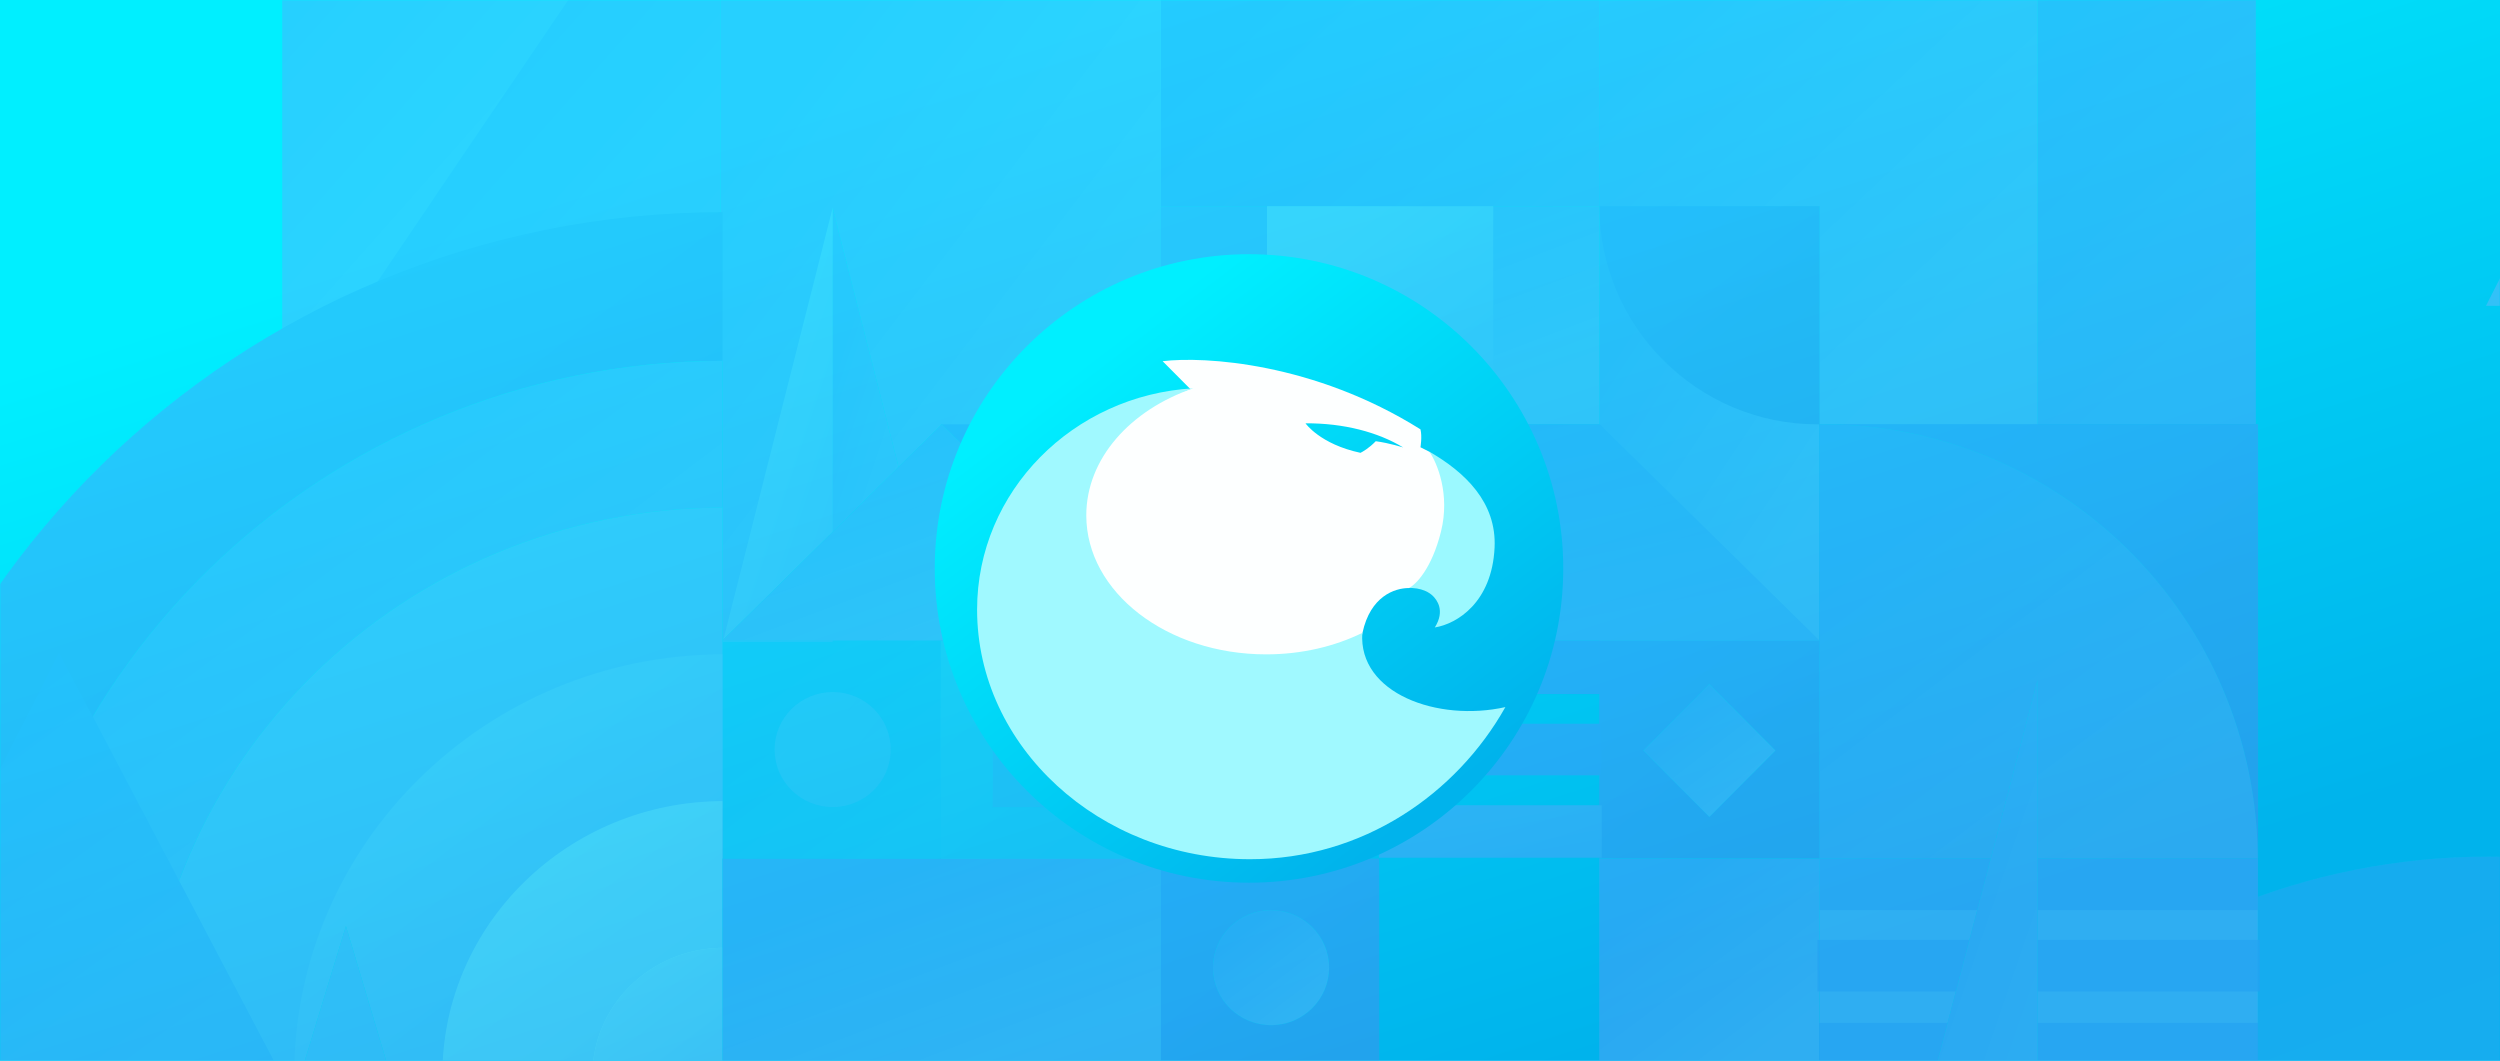 <svg width="1249" height="530" viewBox="0 0 1249 530" fill="none" xmlns="http://www.w3.org/2000/svg">
<rect width="1249" height="530" fill="url(#paint0_linear)"/>
<mask id="mask0" mask-type="alpha" maskUnits="userSpaceOnUse" x="0" y="0" width="1249" height="530">
<rect width="1249" height="530" fill="url(#paint1_linear)"/>
</mask>
<g mask="url(#mask0)">
<g opacity="0.5">
<g style="mix-blend-mode:overlay" opacity="0.5">
<g opacity="0.5">
<path fill-rule="evenodd" clip-rule="evenodd" d="M1580 753.888C1576.43 573.293 1427.17 427.962 1243.51 427.962C1059.85 427.962 910.559 573.286 907 753.888H1580Z" fill="url(#paint2_linear)"/>
<path fill-rule="evenodd" clip-rule="evenodd" d="M1580 753.888C1576.43 573.293 1427.17 427.962 1243.51 427.962C1059.85 427.962 910.559 573.286 907 753.888H1580Z" fill="url(#paint3_linear)"/>
</g>
<path fill-rule="evenodd" clip-rule="evenodd" d="M141 211.009H361V-113.925H141V211.009Z" fill="url(#paint4_linear)"/>
<path fill-rule="evenodd" clip-rule="evenodd" d="M141 211.009H361V-113.925H141V211.009Z" fill="url(#paint5_linear)"/>
<path fill-rule="evenodd" clip-rule="evenodd" d="M361 -113.925V211.009H141L361 -113.925Z" fill="url(#paint6_linear)"/>
<path fill-rule="evenodd" clip-rule="evenodd" d="M909 212H1127V-55.477H909V212Z" fill="url(#paint7_linear)"/>
<path fill-rule="evenodd" clip-rule="evenodd" d="M799 212.99H1018V-56.468H799V212.99Z" fill="url(#paint8_linear)"/>
<path fill-rule="evenodd" clip-rule="evenodd" d="M799 212.99H1018V-56.468H799V212.99Z" fill="url(#paint9_linear)"/>
<path fill-rule="evenodd" clip-rule="evenodd" d="M580 212H799V-56.468H580V212Z" fill="url(#paint10_linear)"/>
<path fill-rule="evenodd" clip-rule="evenodd" d="M360 319.981H580V-56.468H360V319.981Z" fill="url(#paint11_linear)"/>
<path fill-rule="evenodd" clip-rule="evenodd" d="M360 319.981H580V-56.468H360V319.981Z" fill="url(#paint12_linear)"/>
<path fill-rule="evenodd" clip-rule="evenodd" d="M361 106C118.493 106.28 -78 299.196 -78 537.138C-78 537.403 -77.992 537.66 -77.992 537.925H361V106Z" fill="url(#paint13_linear)"/>
<path fill-rule="evenodd" clip-rule="evenodd" d="M361 180.299C160.24 180.579 -3 340.537 -3 537.14C-3 537.404 -2.984 537.661 -2.984 537.925H361V180.299Z" fill="url(#paint14_linear)"/>
<path fill-rule="evenodd" clip-rule="evenodd" d="M361 180.299C160.24 180.579 -3 340.537 -3 537.14C-3 537.404 -2.984 537.661 -2.984 537.925H361V180.299Z" fill="url(#paint15_linear)"/>
<path fill-rule="evenodd" clip-rule="evenodd" d="M361 253.607C201.594 253.879 72 380.962 72 537.14C72 537.404 72.023 537.661 72.023 537.925H361V253.607Z" fill="url(#paint16_linear)"/>
<path fill-rule="evenodd" clip-rule="evenodd" d="M361 253.607C201.594 253.879 72 380.962 72 537.14C72 537.404 72.023 537.661 72.023 537.925H361V253.607Z" fill="url(#paint17_linear)"/>
<path fill-rule="evenodd" clip-rule="evenodd" d="M361 326.916C242.956 327.188 147 421.387 147 537.139C147 537.404 147.024 537.661 147.024 537.925H361V326.916Z" fill="url(#paint18_linear)"/>
<path fill-rule="evenodd" clip-rule="evenodd" d="M361 400.224C283.753 400.496 221 461.804 221 537.139C221 537.404 221.016 537.661 221.016 537.925H361V400.224Z" fill="url(#paint19_linear)"/>
<path fill-rule="evenodd" clip-rule="evenodd" d="M361 473.532C325.107 473.813 296 502.224 296 537.137C296 537.402 296.032 537.66 296.04 537.925H361V473.532Z" fill="url(#paint20_linear)"/>
<path fill-rule="evenodd" clip-rule="evenodd" d="M361 473.532C325.107 473.813 296 502.224 296 537.137C296 537.402 296.032 537.66 296.04 537.925H361V473.532Z" fill="url(#paint21_linear)"/>
<path fill-rule="evenodd" clip-rule="evenodd" d="M799 319.981H909V103.028H799V319.981Z" fill="url(#paint22_linear)"/>
<path fill-rule="evenodd" clip-rule="evenodd" d="M799 319.981H909V103.028H799V319.981Z" fill="url(#paint23_linear)"/>
<path fill-rule="evenodd" clip-rule="evenodd" d="M908.798 429.06H1128.11V211.891H908.798V429.06Z" fill="url(#paint24_linear)"/>
<path fill-rule="evenodd" clip-rule="evenodd" d="M361 537.925H580V428.953H361V537.925Z" fill="url(#paint25_linear)"/>
<path fill-rule="evenodd" clip-rule="evenodd" d="M361 537.925H580V428.953H361V537.925Z" fill="url(#paint26_linear)"/>
<g opacity="0.4">
<path fill-rule="evenodd" clip-rule="evenodd" d="M361 428.953H470V319.981H361V428.953Z" fill="url(#paint27_linear)"/>
<path fill-rule="evenodd" clip-rule="evenodd" d="M361 428.953H470V319.981H361V428.953Z" fill="url(#paint28_linear)"/>
</g>
<path opacity="0.4" fill-rule="evenodd" clip-rule="evenodd" d="M470 428.953H580V319.981H470V428.953Z" fill="url(#paint29_linear)"/>
<path fill-rule="evenodd" clip-rule="evenodd" d="M799 428.953H909V319.981H799V428.953Z" fill="url(#paint30_linear)"/>
<path fill-rule="evenodd" clip-rule="evenodd" d="M580 537.925H689V428.953H580V537.925Z" fill="url(#paint31_linear)"/>
<path fill-rule="evenodd" clip-rule="evenodd" d="M799 537.925H909V428.953H799V537.925Z" fill="url(#paint32_linear)"/>
<path fill-rule="evenodd" clip-rule="evenodd" d="M799 537.925H909V428.953H799V537.925Z" fill="url(#paint33_linear)"/>
<path fill-rule="evenodd" clip-rule="evenodd" d="M1128 428.953C1127.42 309.035 1030.45 212 910.898 212C910.262 212 909.627 212.016 909 212.023V428.953H1128Z" fill="url(#paint34_linear)"/>
<path fill-rule="evenodd" clip-rule="evenodd" d="M1128 428.953C1127.42 309.035 1030.45 212 910.898 212C910.262 212 909.627 212.016 909 212.023V428.953H1128Z" fill="url(#paint35_linear)"/>
<path fill-rule="evenodd" clip-rule="evenodd" d="M799 103.028C799.291 163.261 847.995 212 908.039 212C908.362 212 908.677 211.992 909 211.984V103.028H799Z" fill="url(#paint36_linear)"/>
<path fill-rule="evenodd" clip-rule="evenodd" d="M909 537.925H1128V428.953H909V537.925Z" fill="url(#paint37_linear)"/>
<path fill-rule="evenodd" clip-rule="evenodd" d="M909 537.925H1128V428.953H909V537.925Z" fill="url(#paint38_linear)"/>
<path fill-rule="evenodd" clip-rule="evenodd" d="M909 454.71H1128V428.953H909V454.71Z" fill="#7479FF"/>
<path fill-rule="evenodd" clip-rule="evenodd" d="M689 346.729H800V319.981H689V346.729Z" fill="#7479FF"/>
<path fill-rule="evenodd" clip-rule="evenodd" d="M908 495.327H1129V469.57H908V495.327Z" fill="#7479FF"/>
<path fill-rule="evenodd" clip-rule="evenodd" d="M689 387.345H800V361.588H689V387.345Z" fill="#7479FF"/>
<path fill-rule="evenodd" clip-rule="evenodd" d="M908.798 537.662H1128.11V511.021H908.798V537.662Z" fill="#7479FF"/>
<path fill-rule="evenodd" clip-rule="evenodd" d="M688.905 428.491H800.233V402.321H688.905V428.491Z" fill="#8185FF"/>
<path fill-rule="evenodd" clip-rule="evenodd" d="M1394.37 152.776L1318.7 1.885L1242.02 152.776H1394.37Z" fill="url(#paint39_linear)"/>
<path fill-rule="evenodd" clip-rule="evenodd" d="M887 374.966L854 341.775L821 374.966L854 408.149L887 374.966Z" fill="url(#paint40_linear)"/>
<path fill-rule="evenodd" clip-rule="evenodd" d="M887 374.966L854 341.775L821 374.966L854 408.149L887 374.966Z" fill="url(#paint41_linear)"/>
<path fill-rule="evenodd" clip-rule="evenodd" d="M580 212H799V103.028H580V212Z" fill="url(#paint42_linear)"/>
<path fill-rule="evenodd" clip-rule="evenodd" d="M580 212H799V103.028H580V212Z" fill="url(#paint43_linear)"/>
<path fill-rule="evenodd" clip-rule="evenodd" d="M633 213.981H746V103.028H633V213.981Z" fill="url(#paint44_linear)"/>
<path opacity="0.4" fill-rule="evenodd" clip-rule="evenodd" d="M496 403.196H554V345.738H496V403.196Z" fill="#8185FF"/>
<path opacity="0.4" fill-rule="evenodd" clip-rule="evenodd" d="M416.004 403.196C399.987 403.196 387 390.338 387 374.471C387 358.604 399.987 345.738 416.004 345.738C432.021 345.738 445 358.604 445 374.471C445 390.338 432.021 403.196 416.004 403.196Z" fill="url(#paint45_linear)"/>
<path fill-rule="evenodd" clip-rule="evenodd" d="M635.004 512.168C618.987 512.168 606 499.308 606 483.439C606 467.57 618.987 454.71 635.004 454.71C651.021 454.71 664 467.57 664 483.439C664 499.308 651.021 512.168 635.004 512.168Z" fill="url(#paint46_linear)"/>
<path fill-rule="evenodd" clip-rule="evenodd" d="M635.004 512.168C618.987 512.168 606 499.308 606 483.439C606 467.57 618.987 454.71 635.004 454.71C651.021 454.71 664 467.57 664 483.439C664 499.308 651.021 512.168 635.004 512.168Z" fill="url(#paint47_linear)"/>
<path fill-rule="evenodd" clip-rule="evenodd" d="M-78 537.925L29.473 325.925L141 537.925H-78Z" fill="url(#paint48_linear)"/>
<path fill-rule="evenodd" clip-rule="evenodd" d="M83.191 756.237L172.828 462.655L260.501 756.237H83.191Z" fill="url(#paint49_linear)"/>
<path fill-rule="evenodd" clip-rule="evenodd" d="M83.191 756.237L172.828 462.655L260.501 756.237H83.191Z" fill="url(#paint50_linear)"/>
<path fill-rule="evenodd" clip-rule="evenodd" d="M1018 754.878H909L1018 339.794V754.878Z" fill="url(#paint51_linear)"/>
<path fill-rule="evenodd" clip-rule="evenodd" d="M1018 754.878H909L1018 339.794V754.878Z" fill="url(#paint52_linear)"/>
<path fill-rule="evenodd" clip-rule="evenodd" d="M416.008 104.019L471 319.981H416L416.008 104.019Z" fill="url(#paint53_linear)"/>
<path fill-rule="evenodd" clip-rule="evenodd" d="M416.008 104.019L471 319.981H416L416.008 104.019Z" fill="url(#paint54_linear)"/>
<path fill-rule="evenodd" clip-rule="evenodd" d="M416.013 320.469H361.189L416.021 103.75L416.013 320.469Z" fill="url(#paint55_linear)"/>
<path fill-rule="evenodd" clip-rule="evenodd" d="M470 319.981V212H799.244L909 319.981H470Z" fill="url(#paint56_linear)"/>
<path fill-rule="evenodd" clip-rule="evenodd" d="M361 319.981L470.5 212L580 319.981H361Z" fill="url(#paint57_linear)"/>
<path fill-rule="evenodd" clip-rule="evenodd" d="M361 319.981L470.5 212L580 319.981H361Z" fill="url(#paint58_linear)"/>
</g>
<g opacity="0.18">
<g opacity="0.5">
<path fill-rule="evenodd" clip-rule="evenodd" d="M1580 753.888C1576.43 573.293 1427.17 427.962 1243.51 427.962C1059.85 427.962 910.559 573.286 907 753.888H1580Z" fill="url(#paint59_linear)"/>
<path fill-rule="evenodd" clip-rule="evenodd" d="M1580 753.888C1576.43 573.293 1427.17 427.962 1243.51 427.962C1059.85 427.962 910.559 573.286 907 753.888H1580Z" fill="url(#paint60_linear)"/>
</g>
<path fill-rule="evenodd" clip-rule="evenodd" d="M141 211.009H361V-113.925H141V211.009Z" fill="url(#paint61_linear)"/>
<path fill-rule="evenodd" clip-rule="evenodd" d="M141 211.009H361V-113.925H141V211.009Z" fill="url(#paint62_linear)"/>
<path fill-rule="evenodd" clip-rule="evenodd" d="M361 -113.925V211.009H141L361 -113.925Z" fill="url(#paint63_linear)"/>
<path fill-rule="evenodd" clip-rule="evenodd" d="M909 212H1127V-55.477H909V212Z" fill="url(#paint64_linear)"/>
<path fill-rule="evenodd" clip-rule="evenodd" d="M799 212.99H1018V-56.468H799V212.99Z" fill="url(#paint65_linear)"/>
<path fill-rule="evenodd" clip-rule="evenodd" d="M799 212.99H1018V-56.468H799V212.99Z" fill="url(#paint66_linear)"/>
<path fill-rule="evenodd" clip-rule="evenodd" d="M580 212H799V-56.468H580V212Z" fill="url(#paint67_linear)"/>
<path fill-rule="evenodd" clip-rule="evenodd" d="M360 319.981H580V-56.468H360V319.981Z" fill="url(#paint68_linear)"/>
<path fill-rule="evenodd" clip-rule="evenodd" d="M360 319.981H580V-56.468H360V319.981Z" fill="url(#paint69_linear)"/>
<path fill-rule="evenodd" clip-rule="evenodd" d="M361 106C118.493 106.28 -78 299.196 -78 537.138C-78 537.403 -77.992 537.66 -77.992 537.925H361V106Z" fill="url(#paint70_linear)"/>
<path fill-rule="evenodd" clip-rule="evenodd" d="M361 180.299C160.24 180.579 -3 340.537 -3 537.14C-3 537.404 -2.984 537.661 -2.984 537.925H361V180.299Z" fill="url(#paint71_linear)"/>
<path fill-rule="evenodd" clip-rule="evenodd" d="M361 180.299C160.24 180.579 -3 340.537 -3 537.14C-3 537.404 -2.984 537.661 -2.984 537.925H361V180.299Z" fill="url(#paint72_linear)"/>
<path fill-rule="evenodd" clip-rule="evenodd" d="M361 253.607C201.594 253.879 72 380.962 72 537.14C72 537.404 72.023 537.661 72.023 537.925H361V253.607Z" fill="url(#paint73_linear)"/>
<path fill-rule="evenodd" clip-rule="evenodd" d="M361 253.607C201.594 253.879 72 380.962 72 537.14C72 537.404 72.023 537.661 72.023 537.925H361V253.607Z" fill="url(#paint74_linear)"/>
<path fill-rule="evenodd" clip-rule="evenodd" d="M361 326.916C242.956 327.188 147 421.387 147 537.139C147 537.404 147.024 537.661 147.024 537.925H361V326.916Z" fill="url(#paint75_linear)"/>
<path fill-rule="evenodd" clip-rule="evenodd" d="M361 400.224C283.753 400.496 221 461.804 221 537.139C221 537.404 221.016 537.661 221.016 537.925H361V400.224Z" fill="url(#paint76_linear)"/>
<path fill-rule="evenodd" clip-rule="evenodd" d="M361 473.532C325.107 473.813 296 502.224 296 537.137C296 537.402 296.032 537.66 296.04 537.925H361V473.532Z" fill="url(#paint77_linear)"/>
<path fill-rule="evenodd" clip-rule="evenodd" d="M361 473.532C325.107 473.813 296 502.224 296 537.137C296 537.402 296.032 537.66 296.04 537.925H361V473.532Z" fill="url(#paint78_linear)"/>
<path fill-rule="evenodd" clip-rule="evenodd" d="M799 319.981H909V103.028H799V319.981Z" fill="url(#paint79_linear)"/>
<path fill-rule="evenodd" clip-rule="evenodd" d="M799 319.981H909V103.028H799V319.981Z" fill="url(#paint80_linear)"/>
<path fill-rule="evenodd" clip-rule="evenodd" d="M908.798 429.06H1128.11V211.891H908.798V429.06Z" fill="url(#paint81_linear)"/>
<path fill-rule="evenodd" clip-rule="evenodd" d="M361 537.925H580V428.953H361V537.925Z" fill="url(#paint82_linear)"/>
<path fill-rule="evenodd" clip-rule="evenodd" d="M361 537.925H580V428.953H361V537.925Z" fill="url(#paint83_linear)"/>
<g opacity="0.4">
<path fill-rule="evenodd" clip-rule="evenodd" d="M361 428.953H470V319.981H361V428.953Z" fill="url(#paint84_linear)"/>
<path fill-rule="evenodd" clip-rule="evenodd" d="M361 428.953H470V319.981H361V428.953Z" fill="url(#paint85_linear)"/>
</g>
<path opacity="0.4" fill-rule="evenodd" clip-rule="evenodd" d="M470 428.953H580V319.981H470V428.953Z" fill="url(#paint86_linear)"/>
<path fill-rule="evenodd" clip-rule="evenodd" d="M799 428.953H909V319.981H799V428.953Z" fill="url(#paint87_linear)"/>
<path fill-rule="evenodd" clip-rule="evenodd" d="M580 537.925H689V428.953H580V537.925Z" fill="url(#paint88_linear)"/>
<path fill-rule="evenodd" clip-rule="evenodd" d="M799 537.925H909V428.953H799V537.925Z" fill="url(#paint89_linear)"/>
<path fill-rule="evenodd" clip-rule="evenodd" d="M799 537.925H909V428.953H799V537.925Z" fill="url(#paint90_linear)"/>
<path fill-rule="evenodd" clip-rule="evenodd" d="M799 103.028C799.291 163.261 847.995 212 908.039 212C908.362 212 908.677 211.992 909 211.984V103.028H799Z" fill="url(#paint91_linear)"/>
<path fill-rule="evenodd" clip-rule="evenodd" d="M909 537.925H1128V428.953H909V537.925Z" fill="url(#paint92_linear)"/>
<path fill-rule="evenodd" clip-rule="evenodd" d="M909 537.925H1128V428.953H909V537.925Z" fill="url(#paint93_linear)"/>
<path fill-rule="evenodd" clip-rule="evenodd" d="M689 346.729H800V319.981H689V346.729Z" fill="#7479FF"/>
<path fill-rule="evenodd" clip-rule="evenodd" d="M689 387.345H800V361.588H689V387.345Z" fill="#7479FF"/>
<path fill-rule="evenodd" clip-rule="evenodd" d="M688.905 428.491H800.233V402.321H688.905V428.491Z" fill="url(#paint94_linear)"/>
<path fill-rule="evenodd" clip-rule="evenodd" d="M1394.37 152.776L1318.7 1.885L1242.02 152.776H1394.37Z" fill="url(#paint95_linear)"/>
<path fill-rule="evenodd" clip-rule="evenodd" d="M887 374.966L854 341.775L821 374.966L854 408.149L887 374.966Z" fill="url(#paint96_linear)"/>
<path fill-rule="evenodd" clip-rule="evenodd" d="M887 374.966L854 341.775L821 374.966L854 408.149L887 374.966Z" fill="url(#paint97_linear)"/>
<path fill-rule="evenodd" clip-rule="evenodd" d="M580 212H799V103.028H580V212Z" fill="url(#paint98_linear)"/>
<path fill-rule="evenodd" clip-rule="evenodd" d="M580 212H799V103.028H580V212Z" fill="url(#paint99_linear)"/>
<path fill-rule="evenodd" clip-rule="evenodd" d="M633 213.981H746V103.028H633V213.981Z" fill="url(#paint100_linear)"/>
<path opacity="0.4" fill-rule="evenodd" clip-rule="evenodd" d="M496 403.196H554V345.738H496V403.196Z" fill="#8185FF"/>
<path opacity="0.4" fill-rule="evenodd" clip-rule="evenodd" d="M416.004 403.196C399.987 403.196 387 390.338 387 374.471C387 358.604 399.987 345.738 416.004 345.738C432.021 345.738 445 358.604 445 374.471C445 390.338 432.021 403.196 416.004 403.196Z" fill="url(#paint101_linear)"/>
<path fill-rule="evenodd" clip-rule="evenodd" d="M635.004 512.168C618.987 512.168 606 499.308 606 483.439C606 467.57 618.987 454.71 635.004 454.71C651.021 454.71 664 467.57 664 483.439C664 499.308 651.021 512.168 635.004 512.168Z" fill="url(#paint102_linear)"/>
<path fill-rule="evenodd" clip-rule="evenodd" d="M635.004 512.168C618.987 512.168 606 499.308 606 483.439C606 467.57 618.987 454.71 635.004 454.71C651.021 454.71 664 467.57 664 483.439C664 499.308 651.021 512.168 635.004 512.168Z" fill="url(#paint103_linear)"/>
<path fill-rule="evenodd" clip-rule="evenodd" d="M-78 537.925L29.473 325.925L141 537.925H-78Z" fill="url(#paint104_linear)"/>
<path fill-rule="evenodd" clip-rule="evenodd" d="M83.191 756.237L172.828 462.655L260.501 756.237H83.191Z" fill="url(#paint105_linear)"/>
<path fill-rule="evenodd" clip-rule="evenodd" d="M83.191 756.237L172.828 462.655L260.501 756.237H83.191Z" fill="url(#paint106_linear)"/>
<path fill-rule="evenodd" clip-rule="evenodd" d="M1018 754.878H909L1018 339.794V754.878Z" fill="url(#paint107_linear)"/>
<path fill-rule="evenodd" clip-rule="evenodd" d="M1018 754.878H909L1018 339.794V754.878Z" fill="url(#paint108_linear)"/>
<path fill-rule="evenodd" clip-rule="evenodd" d="M416.008 104.019L471 319.981H416L416.008 104.019Z" fill="url(#paint109_linear)"/>
<path fill-rule="evenodd" clip-rule="evenodd" d="M416.008 104.019L471 319.981H416L416.008 104.019Z" fill="url(#paint110_linear)"/>
<path fill-rule="evenodd" clip-rule="evenodd" d="M416.013 320.469H361.189L416.021 103.75L416.013 320.469Z" fill="url(#paint111_linear)"/>
<path fill-rule="evenodd" clip-rule="evenodd" d="M470 319.981V212H799.244L909 319.981H470Z" fill="url(#paint112_linear)"/>
<path fill-rule="evenodd" clip-rule="evenodd" d="M361 319.981L470.5 212L580 319.981H361Z" fill="url(#paint113_linear)"/>
<path fill-rule="evenodd" clip-rule="evenodd" d="M361 319.981L470.5 212L580 319.981H361Z" fill="url(#paint114_linear)"/>
</g>
</g>
</g>
<g filter="url(#filter0_d)">
<circle cx="624" cy="265" r="157" fill="url(#paint115_linear)"/>
<path d="M746.693 254.612C747.782 231.992 731.983 216.985 714.153 206.683L702.563 274.77C710.587 274.322 714.51 277.368 715.936 278.801C717.719 280.593 722.177 285.968 716.828 294.479C727.971 292.687 745.377 281.937 746.693 254.612Z" fill="#9BF9FF"/>
<path fill-rule="evenodd" clip-rule="evenodd" d="M594.665 175.342L580.847 161.456C601.649 158.918 656.536 162.173 709.67 195.5C710.561 199.083 709.67 204.458 709.67 204.458L714.127 206.698C717.991 212.223 724.558 227.93 719.922 246.565C715.286 265.199 707.292 273.143 703.875 274.785C696.743 274.785 684.618 278.906 680.696 297.182C676.773 315.458 669.255 319.43 665.986 319.131L587.533 320.027L535.826 289.567L528.248 226.407L542.958 206.698L569.257 185.197L587.979 177.582L594.665 175.342ZM687.322 201.433C683.863 205.036 680.628 206.765 679.704 207.234C659.503 202.937 652.226 192.486 652.226 192.486C671.28 192.368 688.478 196.9 701.06 204.567C701.06 204.567 694.249 202.36 687.322 201.433Z" fill="url(#paint116_linear)"/>
<path fill-rule="evenodd" clip-rule="evenodd" d="M680.612 297.188C666.72 303.984 650.25 307.918 632.59 307.918C582.951 307.918 542.711 276.833 542.711 238.488C542.711 210.159 564.673 185.793 596.162 174.996C536.28 178.431 488.157 226.384 488.157 285.554C488.157 353.84 549.219 410.263 624.541 410.263C680.787 410.263 727.606 377.755 752.086 334.262C718.403 341.813 678.53 327.457 680.612 297.188Z" fill="#A0F9FF"/>
</g>
<defs>
<filter id="filter0_d" x="438" y="98" width="372" height="372" filterUnits="userSpaceOnUse" color-interpolation-filters="sRGB">
<feFlood flood-opacity="0" result="BackgroundImageFix"/>
<feColorMatrix in="SourceAlpha" type="matrix" values="0 0 0 0 0 0 0 0 0 0 0 0 0 0 0 0 0 0 127 0"/>
<feOffset dy="19"/>
<feGaussianBlur stdDeviation="14.5"/>
<feColorMatrix type="matrix" values="0 0 0 0 0 0 0 0 0 0.591 0 0 0 0 0.758 0 0 0 1 0"/>
<feBlend mode="normal" in2="BackgroundImageFix" result="effect1_dropShadow"/>
<feBlend mode="normal" in="SourceGraphic" in2="effect1_dropShadow" result="shape"/>
</filter>
<linearGradient id="paint0_linear" x1="404.123" y1="56.841" x2="579.339" y2="596.817" gradientUnits="userSpaceOnUse">
<stop stop-color="#00EFFF"/>
<stop offset="1" stop-color="#00B3EC"/>
</linearGradient>
<linearGradient id="paint1_linear" x1="404.123" y1="56.841" x2="579.339" y2="596.817" gradientUnits="userSpaceOnUse">
<stop stop-color="#7479FF"/>
<stop offset="1" stop-color="#898DFF"/>
</linearGradient>
<linearGradient id="paint2_linear" x1="1246.38" y1="520.147" x2="1251.8" y2="807.305" gradientUnits="userSpaceOnUse">
<stop stop-color="#01E8F7"/>
<stop offset="1" stop-color="#00C2FF"/>
</linearGradient>
<linearGradient id="paint3_linear" x1="1124.75" y1="462.917" x2="1244.28" y2="785.676" gradientUnits="userSpaceOnUse">
<stop stop-color="#8185FF"/>
<stop offset="1" stop-color="#9EA2FF"/>
</linearGradient>
<linearGradient id="paint4_linear" x1="251.941" y1="-22.02" x2="268.379" y2="263.419" gradientUnits="userSpaceOnUse">
<stop stop-color="#01E8F7"/>
<stop offset="1" stop-color="#00C2FF"/>
</linearGradient>
<linearGradient id="paint5_linear" x1="212.183" y1="-79.077" x2="393.79" y2="81.719" gradientUnits="userSpaceOnUse">
<stop stop-color="#8185FF"/>
<stop offset="1" stop-color="#9EA2FF"/>
</linearGradient>
<linearGradient id="paint6_linear" x1="212.183" y1="-79.077" x2="393.79" y2="81.719" gradientUnits="userSpaceOnUse">
<stop stop-color="#7479FF"/>
<stop offset="1" stop-color="#898DFF"/>
</linearGradient>
<linearGradient id="paint7_linear" x1="979.535" y1="-26.791" x2="1129.83" y2="133.399" gradientUnits="userSpaceOnUse">
<stop stop-color="#7479FF"/>
<stop offset="1" stop-color="#898DFF"/>
</linearGradient>
<linearGradient id="paint8_linear" x1="909.437" y1="19.746" x2="920.804" y2="256.692" gradientUnits="userSpaceOnUse">
<stop stop-color="#01E8F7"/>
<stop offset="1" stop-color="#00C2FF"/>
</linearGradient>
<linearGradient id="paint9_linear" x1="869.859" y1="-27.569" x2="1021.3" y2="133.384" gradientUnits="userSpaceOnUse">
<stop stop-color="#8185FF"/>
<stop offset="1" stop-color="#9EA2FF"/>
</linearGradient>
<linearGradient id="paint10_linear" x1="650.859" y1="-27.675" x2="801.704" y2="133.24" gradientUnits="userSpaceOnUse">
<stop stop-color="#7479FF"/>
<stop offset="1" stop-color="#898DFF"/>
</linearGradient>
<linearGradient id="paint11_linear" x1="470.941" y1="50.007" x2="492.979" y2="380.326" gradientUnits="userSpaceOnUse">
<stop stop-color="#01E8F7"/>
<stop offset="1" stop-color="#00C2FF"/>
</linearGradient>
<linearGradient id="paint12_linear" x1="431.183" y1="-16.095" x2="635.704" y2="140.21" gradientUnits="userSpaceOnUse">
<stop stop-color="#8185FF"/>
<stop offset="1" stop-color="#9EA2FF"/>
</linearGradient>
<linearGradient id="paint13_linear" x1="64.042" y1="152.323" x2="297.714" y2="462.905" gradientUnits="userSpaceOnUse">
<stop stop-color="#7479FF"/>
<stop offset="1" stop-color="#7175ED"/>
</linearGradient>
<linearGradient id="paint14_linear" x1="180.557" y1="281.45" x2="192.614" y2="596.188" gradientUnits="userSpaceOnUse">
<stop stop-color="#01E8F7"/>
<stop offset="1" stop-color="#00C2FF"/>
</linearGradient>
<linearGradient id="paint15_linear" x1="114.775" y1="218.653" x2="308.175" y2="476.074" gradientUnits="userSpaceOnUse">
<stop stop-color="#8185FF"/>
<stop offset="1" stop-color="#9EA2FF"/>
</linearGradient>
<linearGradient id="paint16_linear" x1="217.736" y1="334.024" x2="227.334" y2="584.244" gradientUnits="userSpaceOnUse">
<stop stop-color="#01E8F7"/>
<stop offset="1" stop-color="#00C2FF"/>
</linearGradient>
<linearGradient id="paint17_linear" x1="165.508" y1="284.1" x2="319.32" y2="488.556" gradientUnits="userSpaceOnUse">
<stop stop-color="#9EA2FF"/>
<stop offset="1" stop-color="#9EA2FF"/>
</linearGradient>
<linearGradient id="paint18_linear" x1="216.241" y1="349.546" x2="330.466" y2="501.037" gradientUnits="userSpaceOnUse">
<stop stop-color="#B6B8FF"/>
<stop offset="1" stop-color="#9EA2FF"/>
</linearGradient>
<linearGradient id="paint19_linear" x1="266.298" y1="414.992" x2="340.788" y2="514.03" gradientUnits="userSpaceOnUse">
<stop stop-color="#D8D9FF"/>
<stop offset="1" stop-color="#C5C7FF"/>
</linearGradient>
<linearGradient id="paint20_linear" x1="430.807" y1="492.915" x2="159.953" y2="253.295" gradientUnits="userSpaceOnUse">
<stop stop-color="white"/>
<stop offset="1" stop-color="#B5EDFF"/>
</linearGradient>
<linearGradient id="paint21_linear" x1="317.031" y1="480.438" x2="351.933" y2="526.511" gradientUnits="userSpaceOnUse">
<stop stop-color="#D8D9FF"/>
<stop offset="1" stop-color="#C5C7FF"/>
</linearGradient>
<linearGradient id="paint22_linear" x1="854.471" y1="164.391" x2="869.089" y2="354.482" gradientUnits="userSpaceOnUse">
<stop stop-color="#01E8F7"/>
<stop offset="1" stop-color="#00C2FF"/>
</linearGradient>
<linearGradient id="paint23_linear" x1="834.591" y1="126.295" x2="947.112" y2="200.902" gradientUnits="userSpaceOnUse">
<stop stop-color="#8185FF"/>
<stop offset="1" stop-color="#9EA2FF"/>
</linearGradient>
<linearGradient id="paint24_linear" x1="979.757" y1="235.181" x2="1097.45" y2="390.612" gradientUnits="userSpaceOnUse">
<stop stop-color="#7479FF"/>
<stop offset="1" stop-color="#7175ED"/>
</linearGradient>
<linearGradient id="paint25_linear" x1="471.437" y1="459.775" x2="473.299" y2="555.783" gradientUnits="userSpaceOnUse">
<stop stop-color="#01E8F7"/>
<stop offset="1" stop-color="#00C2FF"/>
</linearGradient>
<linearGradient id="paint26_linear" x1="431.859" y1="440.64" x2="472.646" y2="547.833" gradientUnits="userSpaceOnUse">
<stop stop-color="#8185FF"/>
<stop offset="1" stop-color="#9EA2FF"/>
</linearGradient>
<linearGradient id="paint27_linear" x1="415.966" y1="350.803" x2="419.704" y2="446.701" gradientUnits="userSpaceOnUse">
<stop stop-color="#01E8F7"/>
<stop offset="1" stop-color="#00C2FF"/>
</linearGradient>
<linearGradient id="paint28_linear" x1="396.268" y1="331.668" x2="455.476" y2="409.116" gradientUnits="userSpaceOnUse">
<stop stop-color="#8185FF"/>
<stop offset="1" stop-color="#9EA2FF"/>
</linearGradient>
<linearGradient id="paint29_linear" x1="505.591" y1="331.668" x2="564.656" y2="409.637" gradientUnits="userSpaceOnUse">
<stop stop-color="#B6B8FF"/>
<stop offset="1" stop-color="#9EA2FF"/>
</linearGradient>
<linearGradient id="paint30_linear" x1="834.591" y1="331.668" x2="893.656" y2="409.637" gradientUnits="userSpaceOnUse">
<stop stop-color="#7479FF"/>
<stop offset="1" stop-color="#7175ED"/>
</linearGradient>
<linearGradient id="paint31_linear" x1="615.268" y1="440.64" x2="674.476" y2="518.088" gradientUnits="userSpaceOnUse">
<stop stop-color="#7479FF"/>
<stop offset="1" stop-color="#7175ED"/>
</linearGradient>
<linearGradient id="paint32_linear" x1="854.471" y1="459.775" x2="858.175" y2="555.676" gradientUnits="userSpaceOnUse">
<stop stop-color="#01E8F7"/>
<stop offset="1" stop-color="#00C2FF"/>
</linearGradient>
<linearGradient id="paint33_linear" x1="834.591" y1="440.64" x2="893.656" y2="518.609" gradientUnits="userSpaceOnUse">
<stop stop-color="#8185FF"/>
<stop offset="1" stop-color="#9EA2FF"/>
</linearGradient>
<linearGradient id="paint34_linear" x1="1019.44" y1="273.363" x2="1026.81" y2="464.294" gradientUnits="userSpaceOnUse">
<stop stop-color="#01E8F7"/>
<stop offset="1" stop-color="#00C2FF"/>
</linearGradient>
<linearGradient id="paint35_linear" x1="979.859" y1="235.268" x2="1097.45" y2="390.497" gradientUnits="userSpaceOnUse">
<stop stop-color="#8185FF"/>
<stop offset="1" stop-color="#9EA2FF"/>
</linearGradient>
<linearGradient id="paint36_linear" x1="834.591" y1="114.715" x2="893.656" y2="192.684" gradientUnits="userSpaceOnUse">
<stop stop-color="#7479FF"/>
<stop offset="1" stop-color="#7175ED"/>
</linearGradient>
<linearGradient id="paint37_linear" x1="1019.44" y1="459.775" x2="1021.3" y2="555.783" gradientUnits="userSpaceOnUse">
<stop stop-color="#01E8F7"/>
<stop offset="1" stop-color="#00C2FF"/>
</linearGradient>
<linearGradient id="paint38_linear" x1="979.859" y1="440.64" x2="1020.65" y2="547.833" gradientUnits="userSpaceOnUse">
<stop stop-color="#9EA2FF"/>
<stop offset="1" stop-color="#9EA2FF"/>
</linearGradient>
<linearGradient id="paint39_linear" x1="1291.31" y1="18.068" x2="1373.09" y2="126.048" gradientUnits="userSpaceOnUse">
<stop stop-color="#B6B8FF"/>
<stop offset="1" stop-color="#9EA2FF"/>
</linearGradient>
<linearGradient id="paint40_linear" x1="854.282" y1="360.549" x2="856.573" y2="418.959" gradientUnits="userSpaceOnUse">
<stop stop-color="#01E8F7"/>
<stop offset="1" stop-color="#00C2FF"/>
</linearGradient>
<linearGradient id="paint41_linear" x1="842.355" y1="348.894" x2="878.474" y2="395.861" gradientUnits="userSpaceOnUse">
<stop stop-color="#8185FF"/>
<stop offset="1" stop-color="#9EA2FF"/>
</linearGradient>
<linearGradient id="paint42_linear" x1="690.437" y1="133.85" x2="692.299" y2="229.858" gradientUnits="userSpaceOnUse">
<stop stop-color="#01E8F7"/>
<stop offset="1" stop-color="#00C2FF"/>
</linearGradient>
<linearGradient id="paint43_linear" x1="650.859" y1="114.715" x2="691.646" y2="221.908" gradientUnits="userSpaceOnUse">
<stop stop-color="#8185FF"/>
<stop offset="1" stop-color="#9EA2FF"/>
</linearGradient>
<linearGradient id="paint44_linear" x1="669.562" y1="114.927" x2="729.554" y2="194.827" gradientUnits="userSpaceOnUse">
<stop stop-color="#B6B8FF"/>
<stop offset="1" stop-color="#9EA2FF"/>
</linearGradient>
<linearGradient id="paint45_linear" x1="405.766" y1="351.9" x2="506.607" y2="431.008" gradientUnits="userSpaceOnUse">
<stop stop-color="#B6B8FF"/>
<stop offset="1" stop-color="#9EA2FF"/>
</linearGradient>
<linearGradient id="paint46_linear" x1="635.248" y1="470.961" x2="637.201" y2="521.528" gradientUnits="userSpaceOnUse">
<stop stop-color="#01E8F7"/>
<stop offset="1" stop-color="#00C2FF"/>
</linearGradient>
<linearGradient id="paint47_linear" x1="624.766" y1="460.872" x2="655.91" y2="501.983" gradientUnits="userSpaceOnUse">
<stop stop-color="#8185FF"/>
<stop offset="1" stop-color="#9EA2FF"/>
</linearGradient>
<linearGradient id="paint48_linear" x1="-7.141" y1="348.661" x2="107.022" y2="502.884" gradientUnits="userSpaceOnUse">
<stop stop-color="#7479FF"/>
<stop offset="1" stop-color="#898DFF"/>
</linearGradient>
<linearGradient id="paint49_linear" x1="172.604" y1="545.692" x2="189.24" y2="803.371" gradientUnits="userSpaceOnUse">
<stop stop-color="#01E8F7"/>
<stop offset="1" stop-color="#00C2FF"/>
</linearGradient>
<linearGradient id="paint50_linear" x1="140.561" y1="494.14" x2="301.364" y2="621.143" gradientUnits="userSpaceOnUse">
<stop stop-color="#9EA2FF"/>
<stop offset="1" stop-color="#9EA2FF"/>
</linearGradient>
<linearGradient id="paint51_linear" x1="963.966" y1="457.197" x2="1017.12" y2="815.147" gradientUnits="userSpaceOnUse">
<stop stop-color="#01E8F7"/>
<stop offset="1" stop-color="#00C2FF"/>
</linearGradient>
<linearGradient id="paint52_linear" x1="944.268" y1="384.31" x2="1087.85" y2="433.617" gradientUnits="userSpaceOnUse">
<stop stop-color="#8185FF"/>
<stop offset="1" stop-color="#9EA2FF"/>
</linearGradient>
<linearGradient id="paint53_linear" x1="443.735" y1="165.102" x2="472.209" y2="351.085" gradientUnits="userSpaceOnUse">
<stop stop-color="#01E8F7"/>
<stop offset="1" stop-color="#00C2FF"/>
</linearGradient>
<linearGradient id="paint54_linear" x1="433.796" y1="127.18" x2="506.703" y2="151.461" gradientUnits="userSpaceOnUse">
<stop stop-color="#8185FF"/>
<stop offset="1" stop-color="#9EA2FF"/>
</linearGradient>
<linearGradient id="paint55_linear" x1="378.93" y1="126.993" x2="451.709" y2="151.072" gradientUnits="userSpaceOnUse">
<stop stop-color="#B6B8FF"/>
<stop offset="1" stop-color="#9EA2FF"/>
</linearGradient>
<linearGradient id="paint56_linear" x1="612.042" y1="223.581" x2="634.132" y2="341.023" gradientUnits="userSpaceOnUse">
<stop stop-color="#7479FF"/>
<stop offset="1" stop-color="#898DFF"/>
</linearGradient>
<linearGradient id="paint57_linear" x1="471.437" y1="242.542" x2="473.266" y2="337.678" gradientUnits="userSpaceOnUse">
<stop stop-color="#01E8F7"/>
<stop offset="1" stop-color="#00C2FF"/>
</linearGradient>
<linearGradient id="paint58_linear" x1="431.859" y1="223.581" x2="472" y2="330.043" gradientUnits="userSpaceOnUse">
<stop stop-color="#8185FF"/>
<stop offset="1" stop-color="#9EA2FF"/>
</linearGradient>
<linearGradient id="paint59_linear" x1="1246.38" y1="520.147" x2="1251.8" y2="807.305" gradientUnits="userSpaceOnUse">
<stop stop-color="#01E8F7"/>
<stop offset="1" stop-color="#00C2FF"/>
</linearGradient>
<linearGradient id="paint60_linear" x1="1124.75" y1="462.917" x2="1244.28" y2="785.676" gradientUnits="userSpaceOnUse">
<stop stop-color="#8185FF"/>
<stop offset="1" stop-color="#9EA2FF"/>
</linearGradient>
<linearGradient id="paint61_linear" x1="251.941" y1="-22.02" x2="268.379" y2="263.419" gradientUnits="userSpaceOnUse">
<stop stop-color="#01E8F7"/>
<stop offset="1" stop-color="#00C2FF"/>
</linearGradient>
<linearGradient id="paint62_linear" x1="212.183" y1="-79.077" x2="393.79" y2="81.719" gradientUnits="userSpaceOnUse">
<stop stop-color="#8185FF"/>
<stop offset="1" stop-color="#9EA2FF"/>
</linearGradient>
<linearGradient id="paint63_linear" x1="212.183" y1="-79.077" x2="393.79" y2="81.719" gradientUnits="userSpaceOnUse">
<stop stop-color="#7479FF"/>
<stop offset="1" stop-color="#898DFF"/>
</linearGradient>
<linearGradient id="paint64_linear" x1="979.535" y1="-26.791" x2="1129.83" y2="133.399" gradientUnits="userSpaceOnUse">
<stop stop-color="#7479FF"/>
<stop offset="1" stop-color="#898DFF"/>
</linearGradient>
<linearGradient id="paint65_linear" x1="909.437" y1="19.746" x2="920.804" y2="256.692" gradientUnits="userSpaceOnUse">
<stop stop-color="#01E8F7"/>
<stop offset="1" stop-color="#00C2FF"/>
</linearGradient>
<linearGradient id="paint66_linear" x1="869.859" y1="-27.569" x2="1021.3" y2="133.384" gradientUnits="userSpaceOnUse">
<stop stop-color="#8185FF"/>
<stop offset="1" stop-color="#9EA2FF"/>
</linearGradient>
<linearGradient id="paint67_linear" x1="650.859" y1="-27.675" x2="801.704" y2="133.24" gradientUnits="userSpaceOnUse">
<stop stop-color="#7479FF"/>
<stop offset="1" stop-color="#898DFF"/>
</linearGradient>
<linearGradient id="paint68_linear" x1="470.941" y1="50.007" x2="492.979" y2="380.326" gradientUnits="userSpaceOnUse">
<stop stop-color="#01E8F7"/>
<stop offset="1" stop-color="#00C2FF"/>
</linearGradient>
<linearGradient id="paint69_linear" x1="431.183" y1="-16.095" x2="635.704" y2="140.21" gradientUnits="userSpaceOnUse">
<stop stop-color="#8185FF"/>
<stop offset="1" stop-color="#9EA2FF"/>
</linearGradient>
<linearGradient id="paint70_linear" x1="64.042" y1="152.323" x2="297.714" y2="462.905" gradientUnits="userSpaceOnUse">
<stop stop-color="#7479FF"/>
<stop offset="1" stop-color="#7175ED"/>
</linearGradient>
<linearGradient id="paint71_linear" x1="180.557" y1="281.45" x2="192.614" y2="596.188" gradientUnits="userSpaceOnUse">
<stop stop-color="#01E8F7"/>
<stop offset="1" stop-color="#00C2FF"/>
</linearGradient>
<linearGradient id="paint72_linear" x1="114.775" y1="218.653" x2="308.175" y2="476.074" gradientUnits="userSpaceOnUse">
<stop stop-color="#8185FF"/>
<stop offset="1" stop-color="#9EA2FF"/>
</linearGradient>
<linearGradient id="paint73_linear" x1="217.736" y1="334.024" x2="227.334" y2="584.244" gradientUnits="userSpaceOnUse">
<stop stop-color="#01E8F7"/>
<stop offset="1" stop-color="#00C2FF"/>
</linearGradient>
<linearGradient id="paint74_linear" x1="165.508" y1="284.1" x2="319.32" y2="488.556" gradientUnits="userSpaceOnUse">
<stop stop-color="#9EA2FF"/>
<stop offset="1" stop-color="#9EA2FF"/>
</linearGradient>
<linearGradient id="paint75_linear" x1="216.241" y1="349.546" x2="330.466" y2="501.037" gradientUnits="userSpaceOnUse">
<stop stop-color="#B6B8FF"/>
<stop offset="1" stop-color="#9EA2FF"/>
</linearGradient>
<linearGradient id="paint76_linear" x1="266.298" y1="414.992" x2="340.788" y2="514.03" gradientUnits="userSpaceOnUse">
<stop stop-color="#D8D9FF"/>
<stop offset="1" stop-color="#C5C7FF"/>
</linearGradient>
<linearGradient id="paint77_linear" x1="430.807" y1="492.915" x2="159.953" y2="253.295" gradientUnits="userSpaceOnUse">
<stop stop-color="white"/>
<stop offset="1" stop-color="#B5EDFF"/>
</linearGradient>
<linearGradient id="paint78_linear" x1="317.031" y1="480.438" x2="351.933" y2="526.511" gradientUnits="userSpaceOnUse">
<stop stop-color="#D8D9FF"/>
<stop offset="1" stop-color="#C5C7FF"/>
</linearGradient>
<linearGradient id="paint79_linear" x1="854.471" y1="164.391" x2="869.089" y2="354.482" gradientUnits="userSpaceOnUse">
<stop stop-color="#01E8F7"/>
<stop offset="1" stop-color="#00C2FF"/>
</linearGradient>
<linearGradient id="paint80_linear" x1="834.591" y1="126.295" x2="947.112" y2="200.902" gradientUnits="userSpaceOnUse">
<stop stop-color="#8185FF"/>
<stop offset="1" stop-color="#9EA2FF"/>
</linearGradient>
<linearGradient id="paint81_linear" x1="979.757" y1="235.181" x2="1097.45" y2="390.612" gradientUnits="userSpaceOnUse">
<stop stop-color="#7479FF"/>
<stop offset="1" stop-color="#7175ED"/>
</linearGradient>
<linearGradient id="paint82_linear" x1="471.437" y1="459.775" x2="473.299" y2="555.783" gradientUnits="userSpaceOnUse">
<stop stop-color="#01E8F7"/>
<stop offset="1" stop-color="#00C2FF"/>
</linearGradient>
<linearGradient id="paint83_linear" x1="431.859" y1="440.64" x2="472.646" y2="547.833" gradientUnits="userSpaceOnUse">
<stop stop-color="#8185FF"/>
<stop offset="1" stop-color="#9EA2FF"/>
</linearGradient>
<linearGradient id="paint84_linear" x1="415.966" y1="350.803" x2="419.704" y2="446.701" gradientUnits="userSpaceOnUse">
<stop stop-color="#01E8F7"/>
<stop offset="1" stop-color="#00C2FF"/>
</linearGradient>
<linearGradient id="paint85_linear" x1="396.268" y1="331.668" x2="455.476" y2="409.116" gradientUnits="userSpaceOnUse">
<stop stop-color="#8185FF"/>
<stop offset="1" stop-color="#9EA2FF"/>
</linearGradient>
<linearGradient id="paint86_linear" x1="505.591" y1="331.668" x2="564.656" y2="409.637" gradientUnits="userSpaceOnUse">
<stop stop-color="#B6B8FF"/>
<stop offset="1" stop-color="#9EA2FF"/>
</linearGradient>
<linearGradient id="paint87_linear" x1="834.591" y1="331.668" x2="893.656" y2="409.637" gradientUnits="userSpaceOnUse">
<stop stop-color="#7479FF"/>
<stop offset="1" stop-color="#7175ED"/>
</linearGradient>
<linearGradient id="paint88_linear" x1="615.268" y1="440.64" x2="674.476" y2="518.088" gradientUnits="userSpaceOnUse">
<stop stop-color="#7479FF"/>
<stop offset="1" stop-color="#7175ED"/>
</linearGradient>
<linearGradient id="paint89_linear" x1="854.471" y1="459.775" x2="858.175" y2="555.676" gradientUnits="userSpaceOnUse">
<stop stop-color="#01E8F7"/>
<stop offset="1" stop-color="#00C2FF"/>
</linearGradient>
<linearGradient id="paint90_linear" x1="834.591" y1="440.64" x2="893.656" y2="518.609" gradientUnits="userSpaceOnUse">
<stop stop-color="#8185FF"/>
<stop offset="1" stop-color="#9EA2FF"/>
</linearGradient>
<linearGradient id="paint91_linear" x1="834.591" y1="114.715" x2="893.656" y2="192.684" gradientUnits="userSpaceOnUse">
<stop stop-color="#7479FF"/>
<stop offset="1" stop-color="#7175ED"/>
</linearGradient>
<linearGradient id="paint92_linear" x1="1019.44" y1="459.775" x2="1021.3" y2="555.783" gradientUnits="userSpaceOnUse">
<stop stop-color="#01E8F7"/>
<stop offset="1" stop-color="#00C2FF"/>
</linearGradient>
<linearGradient id="paint93_linear" x1="979.859" y1="440.64" x2="1020.65" y2="547.833" gradientUnits="userSpaceOnUse">
<stop stop-color="#9EA2FF"/>
<stop offset="1" stop-color="#9EA2FF"/>
</linearGradient>
<linearGradient id="paint94_linear" x1="724.926" y1="405.128" x2="730.058" y2="433.675" gradientUnits="userSpaceOnUse">
<stop stop-color="#B6B8FF"/>
<stop offset="1" stop-color="#9EA2FF"/>
</linearGradient>
<linearGradient id="paint95_linear" x1="1291.31" y1="18.068" x2="1373.09" y2="126.048" gradientUnits="userSpaceOnUse">
<stop stop-color="#B6B8FF"/>
<stop offset="1" stop-color="#9EA2FF"/>
</linearGradient>
<linearGradient id="paint96_linear" x1="854.282" y1="360.549" x2="856.573" y2="418.959" gradientUnits="userSpaceOnUse">
<stop stop-color="#01E8F7"/>
<stop offset="1" stop-color="#00C2FF"/>
</linearGradient>
<linearGradient id="paint97_linear" x1="842.355" y1="348.894" x2="878.474" y2="395.861" gradientUnits="userSpaceOnUse">
<stop stop-color="#8185FF"/>
<stop offset="1" stop-color="#9EA2FF"/>
</linearGradient>
<linearGradient id="paint98_linear" x1="690.437" y1="133.85" x2="692.299" y2="229.858" gradientUnits="userSpaceOnUse">
<stop stop-color="#01E8F7"/>
<stop offset="1" stop-color="#00C2FF"/>
</linearGradient>
<linearGradient id="paint99_linear" x1="650.859" y1="114.715" x2="691.646" y2="221.908" gradientUnits="userSpaceOnUse">
<stop stop-color="#8185FF"/>
<stop offset="1" stop-color="#9EA2FF"/>
</linearGradient>
<linearGradient id="paint100_linear" x1="669.562" y1="114.927" x2="729.554" y2="194.827" gradientUnits="userSpaceOnUse">
<stop stop-color="#B6B8FF"/>
<stop offset="1" stop-color="#9EA2FF"/>
</linearGradient>
<linearGradient id="paint101_linear" x1="405.766" y1="351.9" x2="506.607" y2="431.008" gradientUnits="userSpaceOnUse">
<stop stop-color="#B6B8FF"/>
<stop offset="1" stop-color="#9EA2FF"/>
</linearGradient>
<linearGradient id="paint102_linear" x1="635.248" y1="470.961" x2="637.201" y2="521.528" gradientUnits="userSpaceOnUse">
<stop stop-color="#01E8F7"/>
<stop offset="1" stop-color="#00C2FF"/>
</linearGradient>
<linearGradient id="paint103_linear" x1="624.766" y1="460.872" x2="655.91" y2="501.983" gradientUnits="userSpaceOnUse">
<stop stop-color="#8185FF"/>
<stop offset="1" stop-color="#9EA2FF"/>
</linearGradient>
<linearGradient id="paint104_linear" x1="-7.141" y1="348.661" x2="107.022" y2="502.884" gradientUnits="userSpaceOnUse">
<stop stop-color="#7479FF"/>
<stop offset="1" stop-color="#898DFF"/>
</linearGradient>
<linearGradient id="paint105_linear" x1="172.604" y1="545.692" x2="189.24" y2="803.371" gradientUnits="userSpaceOnUse">
<stop stop-color="#01E8F7"/>
<stop offset="1" stop-color="#00C2FF"/>
</linearGradient>
<linearGradient id="paint106_linear" x1="140.561" y1="494.14" x2="301.364" y2="621.143" gradientUnits="userSpaceOnUse">
<stop stop-color="#9EA2FF"/>
<stop offset="1" stop-color="#9EA2FF"/>
</linearGradient>
<linearGradient id="paint107_linear" x1="963.966" y1="457.197" x2="1017.12" y2="815.147" gradientUnits="userSpaceOnUse">
<stop stop-color="#01E8F7"/>
<stop offset="1" stop-color="#00C2FF"/>
</linearGradient>
<linearGradient id="paint108_linear" x1="944.268" y1="384.31" x2="1087.85" y2="433.617" gradientUnits="userSpaceOnUse">
<stop stop-color="#8185FF"/>
<stop offset="1" stop-color="#9EA2FF"/>
</linearGradient>
<linearGradient id="paint109_linear" x1="443.735" y1="165.102" x2="472.209" y2="351.085" gradientUnits="userSpaceOnUse">
<stop stop-color="#01E8F7"/>
<stop offset="1" stop-color="#00C2FF"/>
</linearGradient>
<linearGradient id="paint110_linear" x1="433.796" y1="127.18" x2="506.703" y2="151.461" gradientUnits="userSpaceOnUse">
<stop stop-color="#8185FF"/>
<stop offset="1" stop-color="#9EA2FF"/>
</linearGradient>
<linearGradient id="paint111_linear" x1="378.93" y1="126.993" x2="451.709" y2="151.072" gradientUnits="userSpaceOnUse">
<stop stop-color="#B6B8FF"/>
<stop offset="1" stop-color="#9EA2FF"/>
</linearGradient>
<linearGradient id="paint112_linear" x1="612.042" y1="223.581" x2="634.132" y2="341.023" gradientUnits="userSpaceOnUse">
<stop stop-color="#7479FF"/>
<stop offset="1" stop-color="#898DFF"/>
</linearGradient>
<linearGradient id="paint113_linear" x1="471.437" y1="242.542" x2="473.266" y2="337.678" gradientUnits="userSpaceOnUse">
<stop stop-color="#01E8F7"/>
<stop offset="1" stop-color="#00C2FF"/>
</linearGradient>
<linearGradient id="paint114_linear" x1="431.859" y1="223.581" x2="472" y2="330.043" gradientUnits="userSpaceOnUse">
<stop stop-color="#8185FF"/>
<stop offset="1" stop-color="#9EA2FF"/>
</linearGradient>
<linearGradient id="paint115_linear" x1="568.597" y1="141.675" x2="739.217" y2="364.799" gradientUnits="userSpaceOnUse">
<stop stop-color="#00EFFF"/>
<stop offset="1" stop-color="#00B3EC"/>
</linearGradient>
<linearGradient id="paint116_linear" x1="546.586" y1="148.802" x2="767.173" y2="386.157" gradientUnits="userSpaceOnUse">
<stop stop-color="#FDFFFF"/>
<stop offset="1" stop-color="#FDFFFF"/>
</linearGradient>
</defs>
</svg>

